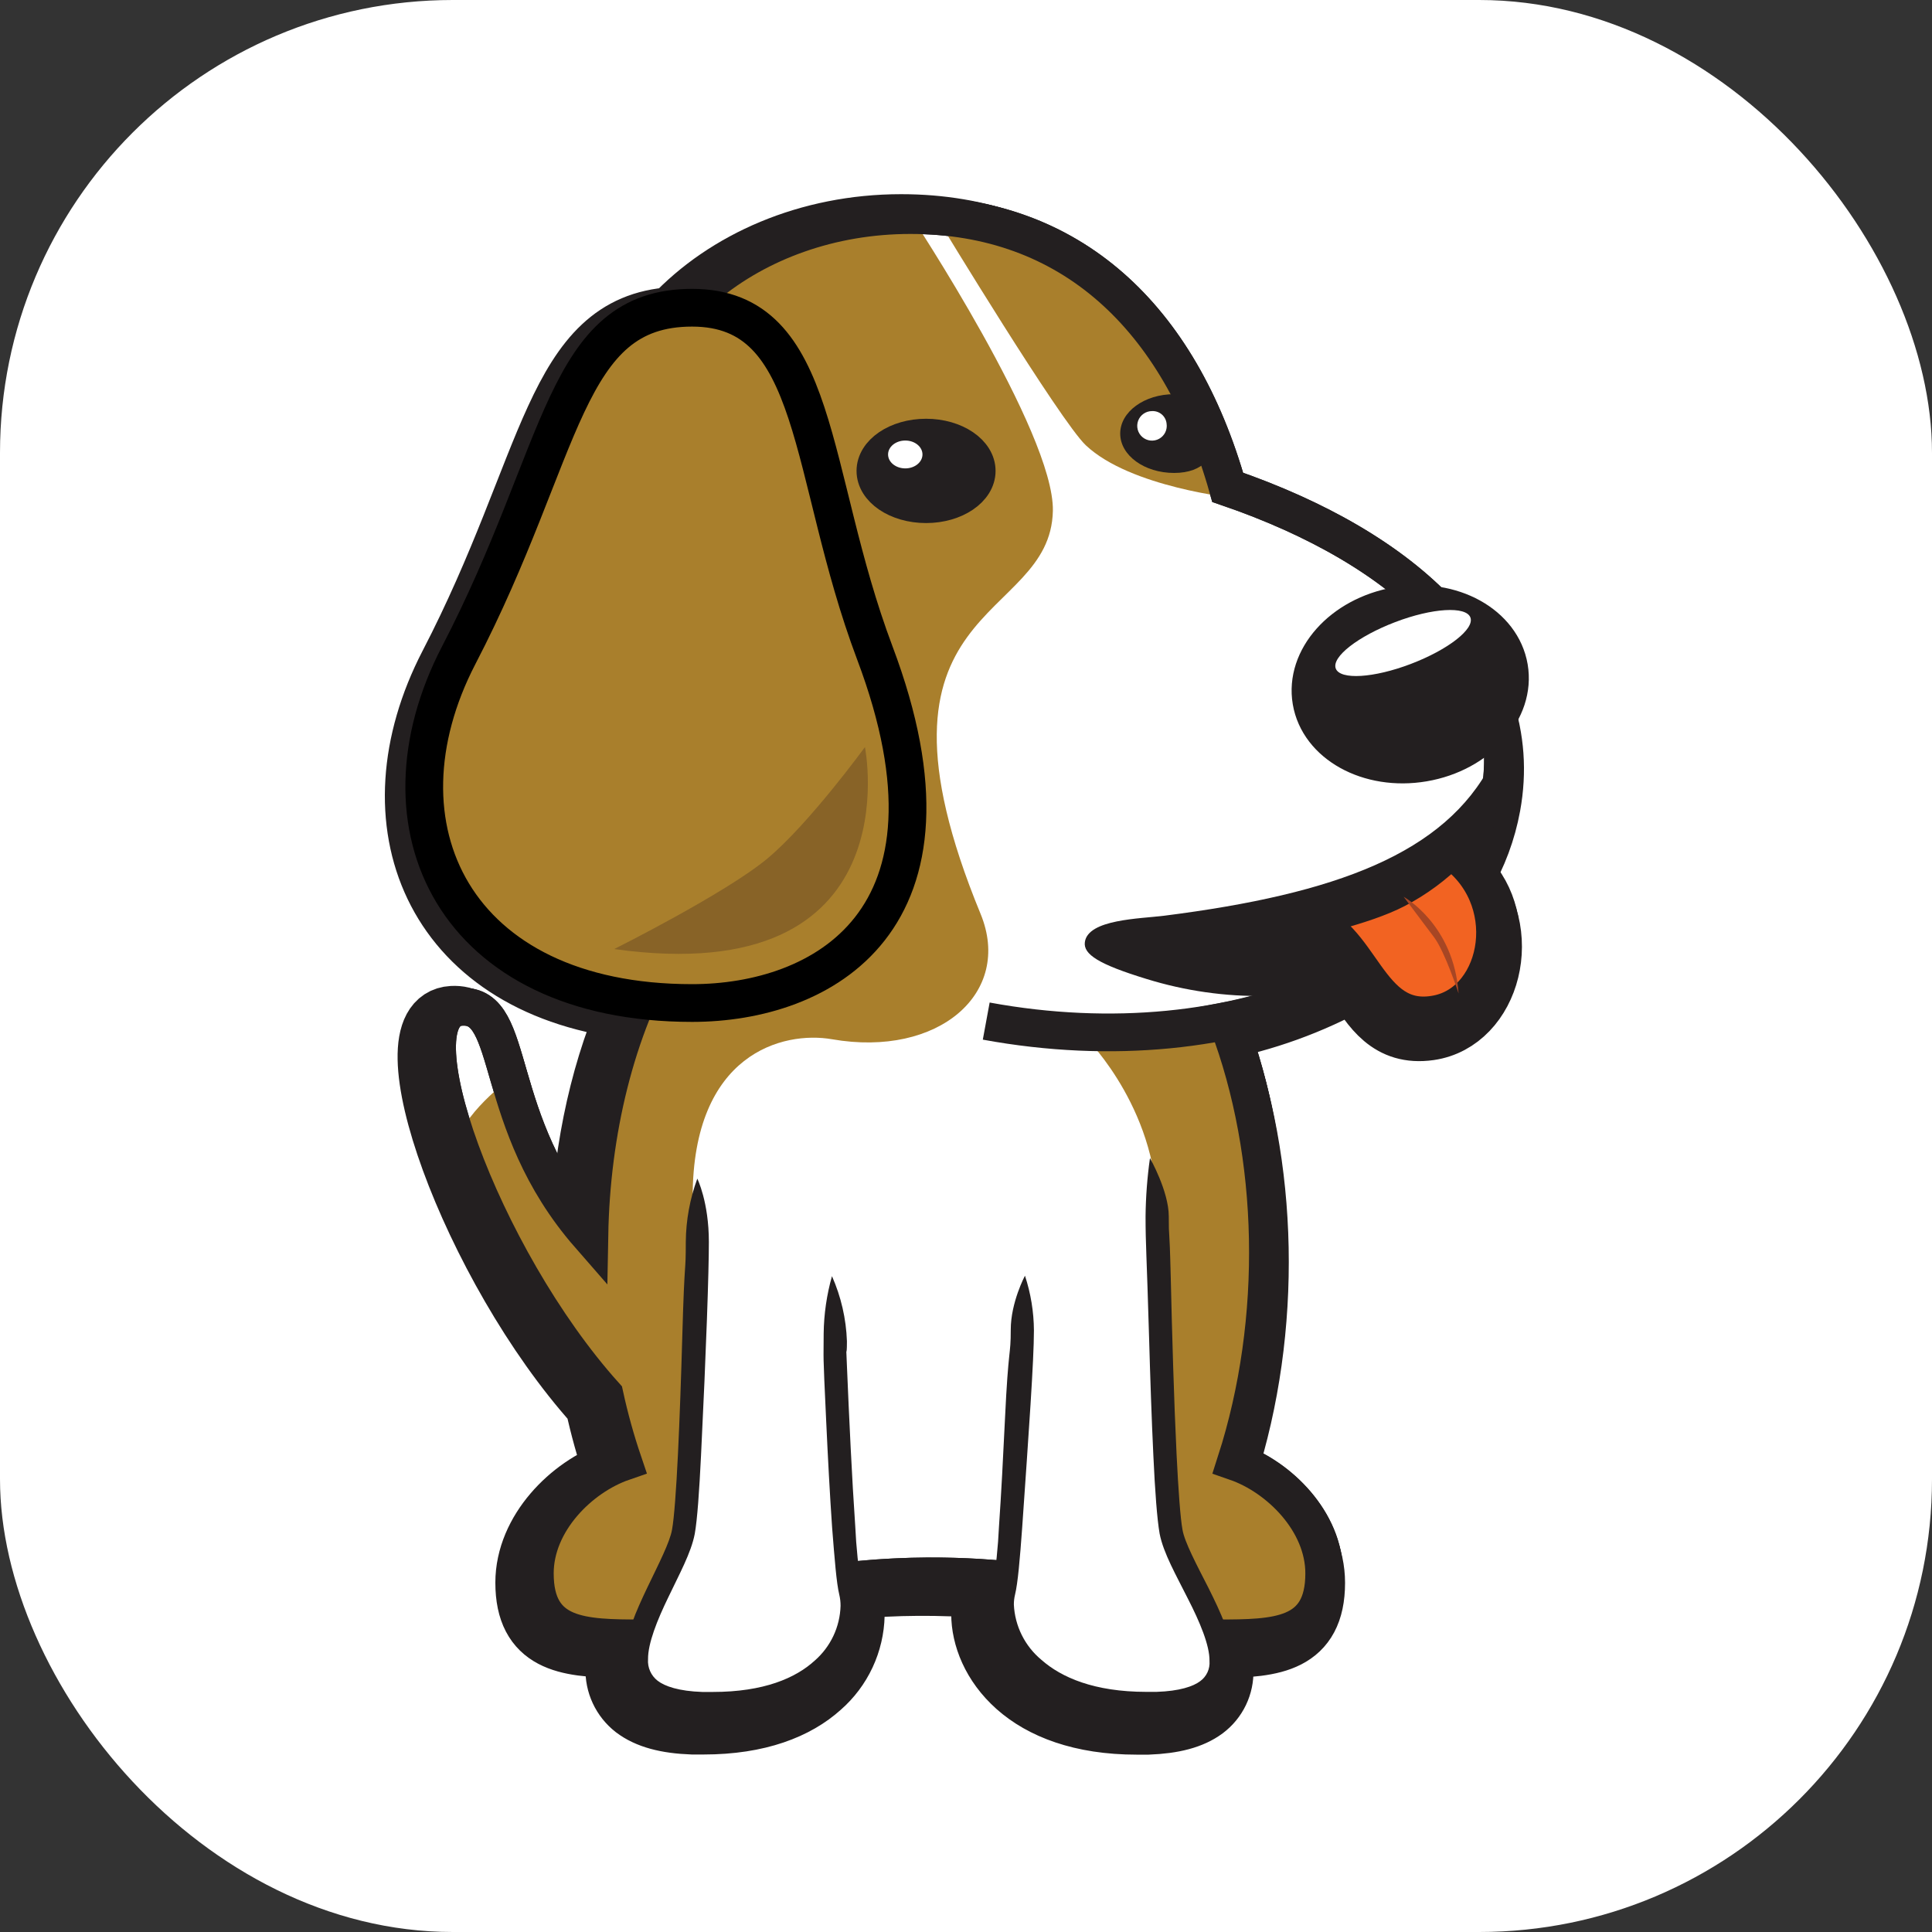 <svg width="256" height="256" viewBox="0 0 256 256" fill="none" xmlns="http://www.w3.org/2000/svg">
<rect x="0" y="0" width="256" height="256" fill="#333333" stroke="none"/>
<g clip-path="url(#clip0_342_68)">
<rect width="256" height="256" rx="60" fill="white"/>
<path d="M197.486 106.755C200.827 88.493 185.204 73.953 161.447 65.806C155.048 43.181 140.576 29.73 119.403 29.73C107.097 29.73 96.181 34.554 89.167 42.037C73.415 43.021 73.304 61.56 59.552 88.068C48.79 108.828 57.257 130.333 83.229 133.668C79.174 143.052 77.076 153.924 76.867 164.908C63.693 149.814 67.305 134.222 59.921 134.641C50.691 135.151 62.499 167.867 78.879 186.105C79.529 189.094 80.347 192.044 81.328 194.941C75.612 196.916 69.637 202.841 69.637 209.708C69.637 217.523 74.99 218.249 81.943 218.323C81.723 219.222 81.602 220.142 81.58 221.067C81.541 222.08 81.744 223.088 82.172 224.007C82.6 224.926 83.241 225.73 84.041 226.352C85.789 227.681 88.268 228.352 91.733 228.481C92.237 228.481 92.736 228.481 93.222 228.481C100.544 228.481 105.577 226.432 108.758 223.559C110.124 222.365 111.226 220.9 111.994 219.257C112.762 217.614 113.179 215.829 113.219 214.015C113.223 213.261 113.137 212.509 112.961 211.776C112.866 211.37 112.794 210.959 112.745 210.545C118.655 210 124.6 209.963 130.516 210.434C130.429 211.05 130.349 211.523 130.282 211.794C130.118 212.471 130.038 213.165 130.042 213.862C130.042 216.883 131.42 220.55 134.718 223.479C138.016 226.408 143.197 228.5 150.624 228.5C151.11 228.5 151.608 228.5 152.113 228.5C155.491 228.371 157.909 227.737 159.626 226.463C160.418 225.87 161.055 225.094 161.484 224.202C161.912 223.309 162.119 222.327 162.087 221.338C162.07 220.325 161.925 219.318 161.656 218.341C168.726 218.292 174.227 217.646 174.227 209.727C174.227 202.86 168.24 196.935 162.536 194.959C168.597 176.131 168.074 154.22 161.478 136.825L161.084 136.573C167.539 135.353 173.757 133.105 179.5 129.915C181.814 133.607 184.072 137.268 189.413 136.505C197.455 135.354 200.845 123.325 193.954 116.249C195.678 113.316 196.874 110.102 197.486 106.755Z" fill="white" stroke="#231F20" stroke-width="8"/>
<path d="M198.716 105.524C202.057 87.262 186.435 72.722 162.678 64.576C156.278 41.951 141.806 28.5 120.633 28.5C108.327 28.5 97.412 33.324 90.397 40.806C74.645 41.791 74.535 60.33 60.782 86.837C50.021 107.598 58.487 129.103 84.46 132.438C80.405 141.821 78.306 152.694 78.097 163.677C64.923 148.584 68.535 132.992 61.152 133.41C51.922 133.921 63.73 166.637 80.109 184.875C80.76 187.863 81.577 190.813 82.558 193.71C76.842 195.686 70.867 201.611 70.867 208.478C70.867 216.292 76.221 217.018 83.174 217.092C82.954 217.991 82.832 218.911 82.811 219.836C82.772 220.85 82.975 221.857 83.403 222.776C83.831 223.696 84.471 224.5 85.272 225.122C87.019 226.451 89.499 227.122 92.963 227.251C93.468 227.251 93.966 227.251 94.452 227.251C101.774 227.251 106.808 225.202 109.989 222.328C111.354 221.135 112.456 219.67 113.224 218.027C113.992 216.383 114.41 214.598 114.45 212.785C114.454 212.031 114.367 211.279 114.191 210.545C114.096 210.139 114.024 209.729 113.976 209.315C119.885 208.77 125.83 208.733 131.746 209.204C131.66 209.819 131.58 210.293 131.512 210.564C131.349 211.241 131.268 211.935 131.272 212.631C131.272 215.652 132.65 219.32 135.949 222.248C139.247 225.177 144.427 227.269 151.854 227.269C152.34 227.269 152.839 227.269 153.343 227.269C156.721 227.14 159.14 226.506 160.856 225.233C161.648 224.639 162.286 223.864 162.714 222.971C163.143 222.079 163.35 221.096 163.317 220.107C163.3 219.094 163.155 218.087 162.887 217.111C169.957 217.061 175.458 216.415 175.458 208.496C175.458 201.629 169.471 195.704 163.767 193.729C169.827 174.9 169.304 152.989 162.708 135.595L162.315 135.342C168.77 134.122 174.988 131.875 180.731 128.685C183.044 132.376 185.302 136.038 190.643 135.275C198.685 134.124 202.076 122.095 195.184 115.019C196.909 112.085 198.104 108.872 198.716 105.524Z" fill="white" stroke="#231F20" stroke-width="5"/>
<path d="M163.76 193.711C166.221 192.48 176.066 197.402 175.451 208.478C174.836 219.554 161.299 217.092 161.299 217.092L155.146 202.94C155.146 202.94 152.685 175.867 153.3 161.714C153.915 147.562 144.07 137.717 144.07 137.717C147.336 137.303 150.624 137.098 153.915 137.102C159.453 137.102 162.69 135.576 162.69 135.576C162.69 135.576 167.452 141.409 168.067 161.099C168.683 180.789 161.311 194.941 163.76 193.711Z" fill="#A97F2C"/>
<path d="M150.236 41.114C155.774 46.652 163.644 66.003 163.644 66.003C163.644 66.003 149.818 64.6 143.88 59.007C140.471 55.783 124.528 29.497 124.528 29.497C129.451 29.497 144.698 35.576 150.236 41.114Z" fill="#A97F2C"/>
<path d="M120.633 28.5C120.633 28.5 139.708 57.315 139.511 67.683C139.203 82.881 112.727 79.325 129.931 121.092C134.238 131.552 124.393 140.166 110.241 137.705C103.792 136.585 91.781 139.551 91.781 158.626C91.781 177.7 90.551 202.928 90.551 202.928L85.013 217.08C85.013 217.08 71.476 218.926 71.476 210.927C71.476 202.928 75.168 200.467 80.706 196.159C86.244 191.852 80.127 184.862 80.127 184.862C80.127 184.862 61.016 157.407 60.401 153.1C59.785 148.793 67.169 143.255 67.169 143.255C67.169 143.255 76.109 161.967 78.097 163.683C80.084 165.4 79.475 139.563 83.167 135.871C86.859 132.18 88.705 42.96 88.705 42.96C88.705 42.96 91.652 32.499 120.633 28.5Z" fill="#A97F2C"/>
<path d="M115.779 105.106C90.957 109.524 78.589 136.29 78.097 163.665C64.923 148.584 68.535 132.992 61.151 133.41C51.922 133.921 63.73 166.637 80.109 184.875C80.76 187.863 81.577 190.813 82.558 193.71C76.842 195.686 70.867 201.611 70.867 208.478C70.867 216.975 77.199 217.092 85.019 217.092C86.846 217.08 88.651 216.698 90.326 215.969C92.001 215.24 93.511 214.18 94.766 212.853C112.708 207.863 132.398 207.247 151.565 212.853C152.82 214.18 154.33 215.24 156.005 215.969C157.68 216.698 159.485 217.08 161.312 217.092C169.126 217.092 175.464 216.975 175.464 208.478C175.464 201.611 169.477 195.686 163.773 193.71C169.834 174.882 169.311 152.971 162.714 135.576" stroke="#231F20" stroke-width="5"/>
<path d="M92.397 156.177C92.397 156.177 91.782 196.172 90.551 202.94C89.32 209.709 75.784 225.091 93.012 225.707C110.241 226.322 113.933 215.862 112.702 210.939C111.471 206.017 110.241 169.098 110.241 169.098" fill="white"/>
<path d="M94.446 227.257C93.96 227.257 93.462 227.257 92.957 227.257C89.493 227.128 87.013 226.457 85.266 225.128C84.465 224.506 83.825 223.702 83.397 222.783C82.969 221.864 82.766 220.856 82.805 219.843C82.805 216.699 84.318 213.431 85.783 210.336C87.259 207.26 88.773 204.331 89.05 202.676C89.327 201.18 89.604 197.378 89.831 192.714C90.059 188.031 90.256 182.407 90.41 176.987C90.711 166.157 90.871 169.086 90.871 164.545C90.896 161.689 91.412 158.858 92.397 156.177C92.397 156.177 93.929 159.253 93.929 164.576C93.929 168.464 93.585 178.728 92.889 192.88C92.656 197.612 92.397 201.353 92.059 203.242C91.579 205.764 89.979 208.644 88.539 211.678C87.087 214.668 85.844 217.757 85.869 219.855C85.828 220.398 85.923 220.942 86.144 221.439C86.365 221.936 86.706 222.371 87.136 222.704C88.084 223.442 89.942 224.088 93.062 224.193C93.535 224.193 93.991 224.193 94.446 224.193C101.215 224.193 105.423 222.347 107.94 220.052C108.985 219.144 109.83 218.03 110.422 216.779C111.014 215.528 111.34 214.168 111.379 212.785C111.382 212.282 111.324 211.78 111.207 211.29C110.838 209.776 110.592 206.614 110.26 202.411C109.97 198.239 109.7 193.181 109.472 188.259C109.01 178.414 109.14 180.691 109.14 176.697C109.171 174.127 109.542 171.572 110.241 169.098C111.445 171.817 112.118 174.741 112.222 177.713C112.222 182.094 111.952 174.23 112.222 180.974C112.505 187.742 112.893 196.018 113.324 202.22C113.452 205.016 113.74 207.801 114.185 210.564C114.361 211.297 114.448 212.049 114.444 212.804C114.404 214.612 113.99 216.392 113.226 218.032C112.462 219.672 111.366 221.135 110.007 222.329C106.826 225.221 101.793 227.251 94.471 227.251L94.446 227.257Z" fill="#231F20"/>
<path d="M153.313 156.177C153.313 156.177 153.928 196.172 155.159 202.94C156.389 209.709 170.541 225.091 153.313 225.707C136.084 226.322 131.777 215.862 133.007 210.939C134.238 206.017 135.469 169.098 135.469 169.098" fill="white"/>
<path d="M135.948 222.236C132.65 219.307 131.272 215.64 131.272 212.619C131.268 211.923 131.349 211.228 131.512 210.552C131.958 207.789 132.245 205.003 132.374 202.208C132.663 198.073 132.927 192.978 133.161 188.087C133.623 178.242 133.93 179.805 133.93 176.187C133.93 172.569 135.813 169.037 135.813 169.037C136.584 171.378 136.985 173.826 137.001 176.291C137.001 180.266 136.311 189.908 135.444 202.417C135.142 206.62 134.866 209.801 134.496 211.302C134.392 211.733 134.34 212.175 134.342 212.619C134.409 214.025 134.768 215.402 135.396 216.662C136.024 217.921 136.908 219.036 137.991 219.935C140.643 222.279 144.993 224.174 151.873 224.181C152.322 224.181 152.783 224.181 153.251 224.181C156.297 224.082 158.112 223.461 159.035 222.759C159.451 222.458 159.782 222.054 159.998 221.588C160.213 221.121 160.305 220.607 160.265 220.095C160.302 218.028 158.967 214.883 157.404 211.838C155.866 208.761 154.162 205.814 153.657 203.223C153.325 201.334 153.042 197.593 152.826 192.861C152.599 188.142 152.408 182.5 152.254 177.066C151.94 166.212 151.793 165.019 151.793 161.173C151.819 158.591 152.015 156.014 152.377 153.457C152.377 153.457 154.869 157.838 154.869 161.173C154.869 164.508 154.949 161.788 155.128 169.172C155.3 176.556 155.558 185.693 155.903 192.72C156.131 197.39 156.407 201.187 156.684 202.682C156.961 204.343 158.567 207.352 160.155 210.459C161.718 213.61 163.311 216.914 163.342 220.101C163.374 221.09 163.167 222.073 162.739 222.965C162.31 223.858 161.673 224.633 160.881 225.227C159.164 226.5 156.746 227.134 153.368 227.263C152.863 227.263 152.365 227.263 151.879 227.263C144.452 227.263 139.277 225.171 135.973 222.242L135.948 222.236Z" fill="#231F20"/>
<path d="M130.681 135.299C164.105 141.452 194.556 128.094 198.691 105.524C202.057 87.262 186.434 72.722 162.677 64.576C156.278 41.951 141.806 28.5 120.633 28.5C99.46 28.5 82.306 42.8 82.306 60.441" stroke="#231F20" stroke-width="5"/>
<path d="M200.451 88.358C201.473 94.363 196.224 100.276 188.717 101.556C181.211 102.836 174.294 99.002 173.273 92.997C172.252 86.992 177.5 81.109 185.007 79.799C192.514 78.488 199.424 82.34 200.451 88.358Z" fill="#231F20" stroke="#231F20" stroke-width="4"/>
<path d="M115.914 86.505C129.365 122.144 108.789 132.906 91.708 132.906C60.099 132.906 49.061 109.425 60.776 86.837C74.928 59.604 74.621 40.775 91.708 40.775C108.795 40.775 106.949 62.699 115.914 86.505Z" fill="#A97F2C"/>
<path d="M115.914 86.505C129.365 122.144 108.789 132.906 91.708 132.906C60.099 132.906 49.061 109.425 60.776 86.837C74.928 59.604 74.621 40.775 91.708 40.775C108.795 40.775 106.949 62.699 115.914 86.505Z" stroke="black" stroke-width="5"/>
<path d="M194.834 81.816C195.412 83.342 191.886 86.086 186.958 87.969C182.029 89.852 177.574 90.117 176.996 88.585C176.417 87.052 179.943 84.314 184.872 82.431C189.8 80.549 194.255 80.296 194.834 81.816Z" fill="white"/>
<path d="M122.707 67.308C126.69 67.308 129.918 65.109 129.918 62.398C129.918 59.686 126.69 57.487 122.707 57.487C118.724 57.487 115.496 59.686 115.496 62.398C115.496 65.109 118.724 67.308 122.707 67.308Z" fill="#231F20" stroke="#231F20" stroke-width="4"/>
<path d="M161.17 57.45C161.17 60.336 159.527 62.668 155.577 62.668C151.627 62.668 148.433 60.336 148.433 57.45C148.433 54.564 151.633 52.232 155.577 52.232C159.521 52.232 161.17 54.571 161.17 57.45Z" fill="#231F20"/>
<path d="M122.233 60.219C122.233 61.234 121.212 62.065 119.957 62.065C118.701 62.065 117.674 61.24 117.674 60.219C117.674 59.198 118.695 58.373 119.957 58.373C121.218 58.373 122.233 59.204 122.233 60.219Z" fill="white"/>
<path d="M154.58 56.14C154.639 56.535 154.576 56.938 154.399 57.297C154.222 57.655 153.939 57.95 153.589 58.143C153.239 58.335 152.839 58.416 152.442 58.375C152.044 58.333 151.669 58.171 151.367 57.91C151.064 57.649 150.849 57.302 150.75 56.915C150.651 56.528 150.672 56.12 150.812 55.745C150.951 55.371 151.202 55.048 151.53 54.821C151.859 54.593 152.249 54.471 152.648 54.472C153.123 54.448 153.589 54.608 153.949 54.918C154.309 55.229 154.535 55.666 154.58 56.14Z" fill="white"/>
<path d="M151.922 129.718C172.27 136.013 197.596 129.644 198.482 104.035C198.482 104.035 198.974 98.541 197.615 101.18C191.461 113.074 177.088 118.446 154.26 121.338C151.042 121.744 144.175 121.799 143.75 124.827C143.523 126.463 145.615 127.786 151.922 129.718Z" fill="#231F20"/>
<path d="M192.157 112.539C201.498 118.766 198.993 132.647 190.465 134.358C180.922 136.272 180.583 123.35 172.504 121.806C172.504 121.806 180.626 120.12 185.014 117.818C187.653 116.438 190.063 114.657 192.157 112.539Z" fill="#F26322" stroke="#231F20" stroke-width="5"/>
<path d="M185.992 118.827C185.992 118.827 192.625 122.464 193.271 131.644C193.271 131.644 191.48 126.137 190.016 124.186L185.992 118.827Z" fill="#A74624"/>
<path d="M114.609 98.99C114.609 98.99 121.064 131.293 81.383 125.756C81.383 125.756 96.15 118.372 101.688 113.757C107.226 109.142 114.609 98.99 114.609 98.99Z" fill="#886327"/>
</g>
<defs>
<clipPath id="clip0_342_68">
<rect width="256" height="256" fill="white"/>
</clipPath>
</defs>
</svg>
